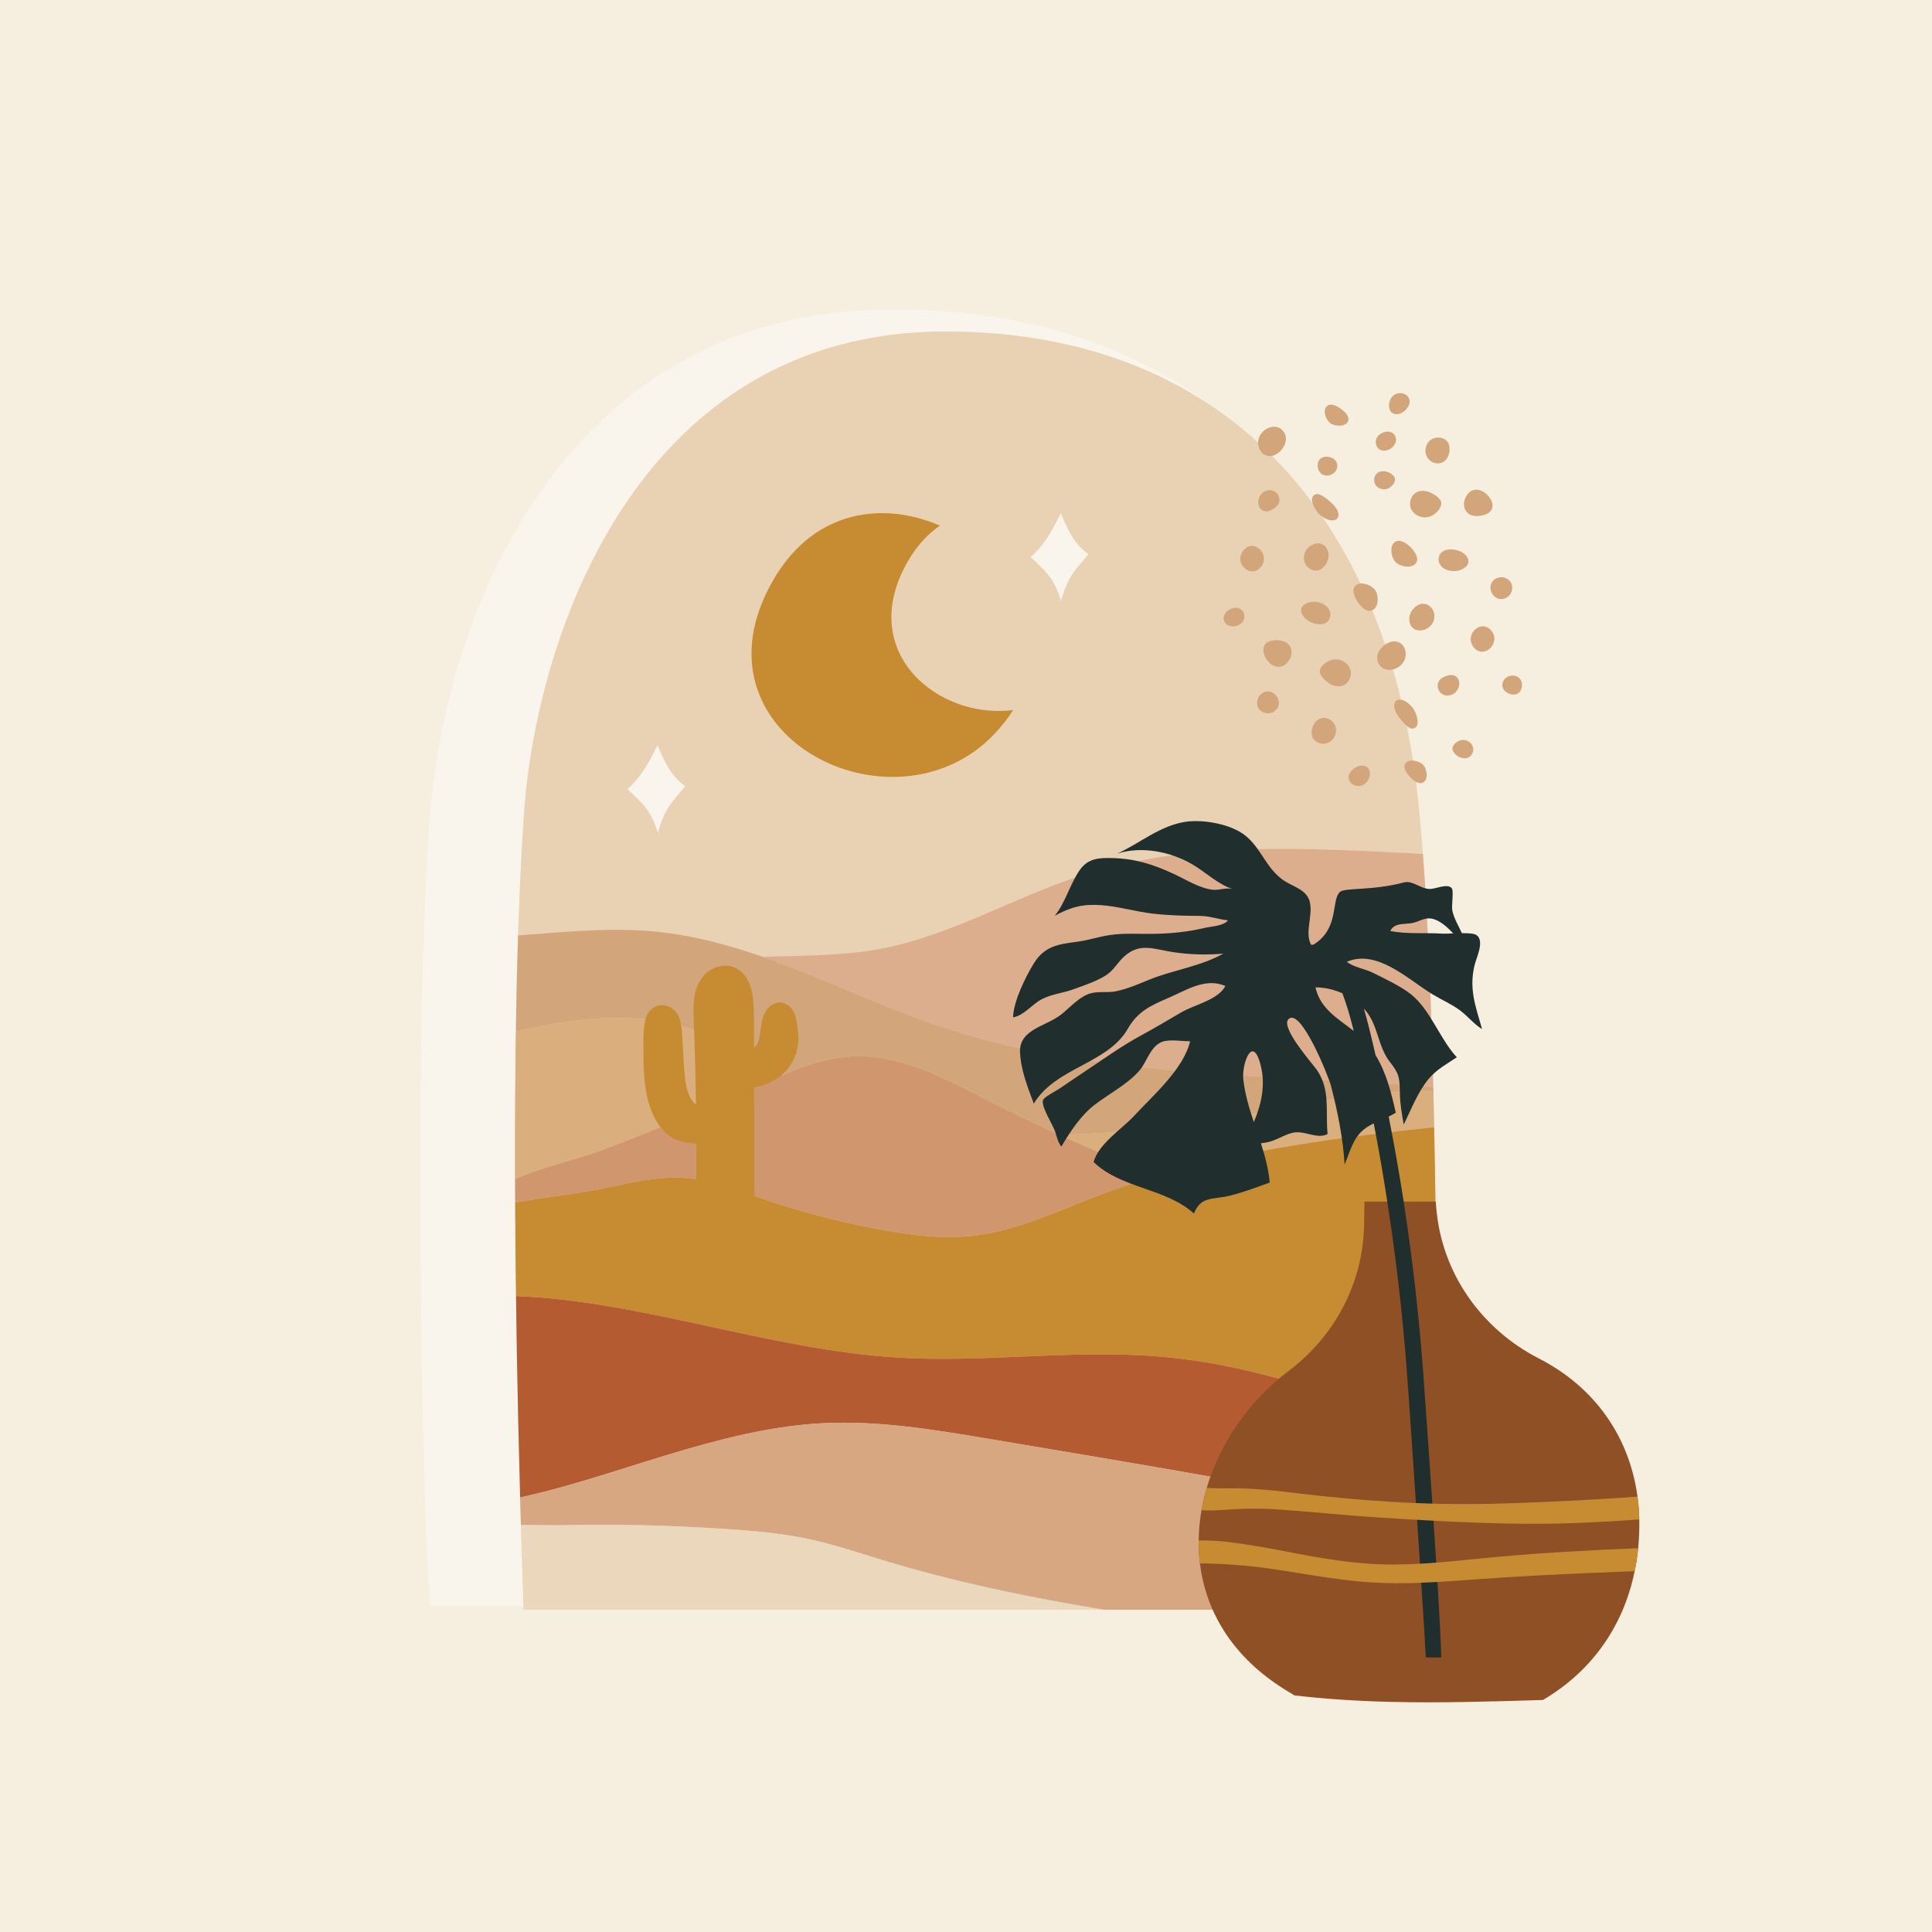 <?xml version="1.0" encoding="utf-8"?>
<!-- Generator: Adobe Illustrator 27.5.0, SVG Export Plug-In . SVG Version: 6.00 Build 0)  -->
<svg version="1.1" xmlns="http://www.w3.org/2000/svg" xmlns:xlink="http://www.w3.org/1999/xlink" x="0px" y="0px"
	 viewBox="0 0 500 500" style="enable-background:new 0 0 500 500;" xml:space="preserve">
<g id="BACKGROUND">
	<rect style="fill:#F6EEDF;" width="500" height="500"/>
</g>
<g id="OBJECTS">
	<g>
		<path style="fill:#FAF5EC;" d="M370.724,375.763c-0.012,30.317-0.118,39.847-0.118,39.847h-259.18c0,0-1.064-9.375-1.782-40.035
			c-0.394-16.931-0.73-36.711-0.846-57.343c-0.046-7.457-0.058-15.037-0.035-22.627c0.093-29.597,0.741-59.426,2.468-83.849
			c3.51-49.93,33.077-131.541,119.621-131.673c79.187-0.122,125.9,49.731,134.52,127.053c2.352,21.098,3.707,51.681,4.46,83.372
			C370.55,320.237,370.736,350.964,370.724,375.763z"/>
		<path style="fill:#E9D1B4;" d="M371.851,367.305c-0.011,28.865-0.285,49.301-0.285,49.301H135.547c0,0-0.791-20.288-1.445-49.481
			c-0.359-16.121-0.665-34.953-0.77-54.598c-0.042-7.1-0.053-14.317-0.032-21.543c0.084-28.18,0.675-56.581,2.247-79.834
			c3.197-47.539,30.121-125.242,108.931-125.368c72.111-0.116,114.649,47.349,122.499,120.969
			c2.142,20.088,3.376,49.206,4.062,79.38C371.693,314.437,371.862,343.693,371.851,367.305z"/>
		<g>
			<path style="fill:#DDAE8E;" d="M370.924,281.33c-0.544-21.941-1.393-43.074-2.683-60.329
				c-30.185-1.535-60.343-3.545-88.768,5.716c-17.465,5.691-33.621,15.493-51.678,18.861c-10.007,1.866-20.255,1.691-30.434,2.049
				c15.25,5.324,30.049,12.62,45.397,17.801C283.688,279.246,327.711,277.793,370.924,281.33z"/>
			<path style="fill:#D2A57A;" d="M133.509,266.898c1.466-0.292,2.843-0.566,4.082-0.835c12.764-2.778,26.196-3.945,38.805-0.531
				c9.477,2.565,17.981,7.557,26.522,12.506c5.733-2.392,11.614-4.372,17.778-4.652c12.378-0.563,23.881,5.734,34.915,11.371
				c6.135,3.135,12.34,6.109,18.598,8.957c14.234-0.387,28.44-1.764,42.478-4.151c14.938-2.541,29.749-6.213,44.881-6.988
				c3.11-0.159,6.25-0.176,9.385-0.041c-0.01-0.401-0.019-0.802-0.029-1.202c-43.213-3.536-87.237-2.083-128.167-15.901
				c-15.348-5.181-30.147-12.478-45.397-17.801c-8.894-3.105-17.941-5.54-27.341-6.489c-11.917-1.203-23.95,0.045-35.945,0.956
				C133.819,250.144,133.634,258.458,133.509,266.898z"/>
			<path style="fill:#DBAE7D;" d="M196.081,281.031c2.26-1.01,4.537-2.034,6.837-2.994c-8.541-4.948-17.045-9.941-26.522-12.506
				c-12.609-3.413-26.041-2.246-38.805,0.531c-1.239,0.27-2.616,0.543-4.082,0.835c-0.118,7.964-0.185,16.032-0.209,24.086
				c-0.014,4.737-0.009,9.456,0.004,14.154c7.179-3.194,15.918-4.977,23.07-7.698C169.761,292.347,183.004,286.875,196.081,281.031z
				"/>
			<path style="fill:#DBAE7D;" d="M361.568,282.573c-15.132,0.775-29.943,4.447-44.881,6.988
				c-14.037,2.387-28.244,3.765-42.478,4.151c8.273,3.764,16.646,7.297,25.096,10.645c23.268-6.88,47.581-10.074,71.856-12.646
				c-0.039-1.863-0.079-3.724-0.122-5.58c-0.027-1.203-0.057-2.4-0.086-3.599C367.818,282.398,364.678,282.414,361.568,282.573z"/>
			<path style="fill:#D0966E;" d="M177.742,304.885c6.413,0.539,12.499,2.928,18.582,5.028c10.195,3.519,20.651,6.284,31.254,8.264
				c8.147,1.522,16.486,2.582,24.714,1.585c10.958-1.328,21.106-6.209,31.413-10.159c5.136-1.968,10.345-3.691,15.602-5.245
				c-8.45-3.349-16.823-6.881-25.096-10.645c-6.259-2.848-12.463-5.822-18.598-8.957c-11.034-5.637-22.537-11.934-34.915-11.371
				c-6.164,0.28-12.046,2.26-17.778,4.652c-2.3,0.96-4.577,1.984-6.837,2.994c-13.077,5.844-26.319,11.316-39.706,16.409
				c-7.152,2.721-15.891,4.504-23.07,7.698c0.006,2.023,0.012,4.046,0.022,6.054c8.141-1.389,16.507-2.275,24.248-3.929
				C164.22,305.843,170.97,304.316,177.742,304.885z"/>
			<path style="fill:#C78B32;" d="M283.703,309.603c-10.307,3.95-20.455,8.831-31.413,10.159
				c-8.228,0.997-16.567-0.063-24.714-1.585c-10.602-1.98-21.058-4.745-31.254-8.264c-6.083-2.1-12.169-4.489-18.582-5.028
				c-6.771-0.569-13.522,0.959-20.167,2.379c-7.741,1.654-16.107,2.54-24.248,3.929c0.002,0.443,0.002,0.893,0.005,1.335
				c0.042,7.802,0.116,15.471,0.212,22.898c32.779,1.276,65.537,13.886,98.773,15.914c22.472,1.371,45.063-2.132,67.5-0.282
				c25.128,2.072,48.697,10.655,72.032,20.501c0.002-1.398,0.003-2.812,0.004-4.253c0.01-22.063-0.137-49.054-0.69-75.593
				c-24.275,2.572-48.588,5.766-71.856,12.646C294.049,305.912,288.84,307.634,283.703,309.603z"/>
			<path style="fill:#B55B32;" d="M232.316,351.339c-33.235-2.027-65.994-14.638-98.773-15.914
				c0.146,11.273,0.342,21.981,0.559,31.7c0.167,7.448,0.343,14.312,0.512,20.412c14.587-3.182,28.786-8.359,43.089-12.49
				c11.508-3.324,23.255-6.111,35.258-6.721c14.335-0.728,28.625,1.652,42.781,4.024c38.734,6.489,77.536,12.997,116.03,20.803
				c0.037-6.264,0.066-13.557,0.076-21.595c-23.335-9.846-46.904-18.429-72.032-20.501
				C277.379,349.207,254.788,352.71,232.316,351.339z"/>
			<path style="fill:#D7A781;" d="M212.961,368.326c-12.004,0.609-23.75,3.397-35.258,6.721
				c-14.303,4.131-28.503,9.308-43.089,12.49c0.07,2.519,0.139,4.902,0.205,7.146c4.409-0.038,8.698,0.115,12.325,0.029
				c13.752-0.326,27.512,0.109,41.234,1.036c7.065,0.48,14.144,1.098,21.067,2.587c6.361,1.368,12.539,3.46,18.763,5.358
				c18.846,5.75,38.089,9.724,57.512,12.913h85.847c0,0,0.121-8.988,0.205-23.453c-38.494-7.806-77.296-14.313-116.03-20.803
				C241.586,369.978,227.296,367.598,212.961,368.326z"/>
			<path style="fill:#EBD7BB;" d="M285.72,416.605H135.55c0,0-0.33-8.31-0.73-21.92c4.41-0.04,8.7,0.11,12.32,0.03
				c6.29-0.15,12.59-0.14,18.87,0.01c7.47,0.16,14.92,0.52,22.37,1.02c6.68,0.45,13.37,1.03,19.93,2.36
				c0.38,0.07,0.75,0.15,1.13,0.23c6.37,1.37,12.54,3.46,18.77,5.36C247.05,409.445,266.3,413.415,285.72,416.605z"/>
		</g>
		<g>
			<path style="fill:#905026;" d="M424.257,394.825c-0.01,2-0.12,3.95-0.3,5.85c-0.21,2.05-0.51,4.03-0.91,5.95
				c-3.1,15.22-12.01,26.46-23.75,33.33c-13.12,0.39-26.23,0.81-39.35,0.49c-8.33-0.2-16.65-0.71-24.92-1.67
				c-1.71-0.99-3.4-2.05-5.04-3.19c-11.99-8.35-18.03-19.41-19.45-30.95c-0.24-1.99-0.35-3.98-0.32-5.98
				c0.03-2.6,0.28-5.21,0.73-7.8c0.34-1.94,0.79-3.88,1.36-5.79c3.46-11.7,11.01-22.6,21.21-30.28c11.89-8.95,19.22-22.7,19.5-37.59
				c0.07-3.69,0.11-6.22,0.11-6.22h18.45l0.13,1.63c1.37,16.79,11.62,31.34,26.61,39c14.03,7.18,23.33,19.84,25.46,35.71
				c0.27,1.93,0.42,3.9,0.46,5.91C424.257,393.755,424.257,394.285,424.257,394.825z"/>
			<path style="fill:#202E2E;" d="M370.747,257.335c2.32,1.41,4.77,2.45,6.97,4.05c2.05,1.48,3.77,3.72,5.84,4.94
				c-1.63-5.78-3.41-10.22-1.98-16.39c0.49-2.1,2.74-6.48,0.5-7.96c-0.6-0.4-2.11-0.48-3.74-0.47c-0.89-1.91-2.02-3.77-2.47-5.8
				c-0.29-1.31,0.46-5.25-0.21-5.91c-1.17-1.17-4.09,0.25-5.51,0.27c-2.52,0.04-4.5-2.3-6.81-1.69c-8.41,2.21-15.27,1.29-16.56,2.46
				c-2.35,2.13-0.05,9.4-6.83,13.63l-0.63,0.06c-1.8-3.21,0.66-7.85-0.42-11.38c-0.93-3.01-4.26-3.63-6.74-5.33
				c-4.48-3.08-5.77-8.31-9.88-11.58c-3.71-2.96-10.73-4.21-15.34-3.57c-6.65,0.93-11.95,5.6-17.82,8.26
				c6.35-2.05,13.92-0.5,19.52,2.8c3.42,2.02,6.54,5.11,10.36,6.36c-1.76-0.45-3.37,0.36-5.15,0.18c-3.34-0.34-7.19-2.77-10.21-4.16
				c-5.35-2.47-9.93-3.89-15.74-4.04c-3.43-0.08-6.27,0.04-8.4,3.02c-2.52,3.53-3.85,8.73-6.54,11.9c4.14-2.2,7.13-3.07,11.96-2.74
				c4.57,0.32,9.05,1.71,13.63,2.22c4.05,0.46,7.93,0.54,11.99,0.57c2.55,0.01,4.92,0.93,7.26,1.13c-1,1.46-4.31,1.57-6.05,1.98
				c-4.32,1.02-8.56,1.45-13,1.53c-3.86,0.08-7.73-0.25-11.57,0.32c-2.84,0.42-5.59,1.37-8.43,1.73c-4.81,0.63-8.42,1.11-11.17,5.56
				c-2.18,3.52-5.33,9.95-5.39,14c2.72-0.41,4.92-3.37,7.38-4.67c2.65-1.39,5.54-1.58,8.33-2.62c2.74-1.01,6.11-2.09,8.52-3.72
				c1.84-1.24,2.86-3.24,4.51-4.73c4.03-3.64,7.54-1.94,12.46-1.17c4.34,0.69,8.86,0.8,13.21,0.42c-5.78,3.28-12.99,4.23-19.14,6.73
				c-2.82,1.15-5.78,2.46-8.79,3.04c-2.33,0.45-4.82-0.18-7.08,0.73c-2.57,1.03-4.7,3.42-6.77,5.11c-4.07,3.32-11.14,3.88-10.83,10
				c0.23,4.61,2,9.03,3.56,13.21c5.66-9.41,19.12-10.26,24.35-19.41c2.53-4.45,5.96-6,10.52-7.96c4.61-1.98,9.56-5.31,14.71-3.07
				c-1.83,3.57-8.08,4.89-11.31,6.76c-3.45,2-6.8,4.03-10.34,5.94c-5.03,2.72-9.63,6.02-14.38,9.2c-2.34,1.57-4.63,3.08-6.93,4.67
				c-0.78,0.54-3.96,2.13-4.24,2.97c-0.56,1.63,2.56,6.36,3.16,8.19c0.43,1.33,0.71,2.81,1.6,3.81c2.23-3.79,5-7.99,8.49-10.71
				c3.68-2.86,8.92-5.54,11.88-9.16c1.78-2.17,2.67-5.97,5.57-7.17c1.95-0.81,5.29-0.17,7.37-0.2c-1.71,7.25-9.68,14.1-14.54,19.36
				c-3.13,3.38-9.2,7.22-10.43,11.9c7.1,6.88,18.62,6.7,25.96,13.32c1.8-4.54,4.8-3.54,9.17-4.59c3.47-0.83,7.11-2.23,10.44-3.42
				c-0.31-3.5-1.22-6.85-2.28-10.17c0.29-0.04,0.59-0.08,0.93-0.12c2.77-0.36,4.64-1.94,7.23-2.58c3.11-0.77,6.26,1.77,9.1,0.32
				c-0.6-5.99,0.8-11.42-2.8-16.63c-1.04-1.5-9.38-10.86-7.36-13.06c3.11-3.39,10.38,14.68,11.04,17.22
				c1.69,6.48,3.13,13.62,3.52,20.32c1.49-3.39,2.11-6.85,5.22-9.23c0.72-0.54,1.51-0.99,2.32-1.39c0.19,0.98,0.38,1.95,0.56,2.93
				c1.08,5.75,2.06,11.53,2.95,17.32c2.15,13.81,3.78,27.71,4.89,41.63c0.5,6.35,2.25,31.97,3.57,52.09
				c0.11,1.69,0.21,3.33,0.32,4.92c0.58,9,1.04,16.31,1.19,19.32c1.32,0.02,2.65,0.03,3.98,0.02c-0.01-2.84-0.41-10.33-0.97-19.54
				c-0.1-1.62-0.21-3.3-0.32-5.01c-1.22-19.33-2.94-43.39-3.35-49.01c-0.75-10.06-1.76-20.1-3.05-30.11
				c-0.61-4.77-1.29-9.54-2.02-14.31c-1.14-7.36-2.44-14.7-3.88-22.01c0.63-0.31,1.25-0.63,1.83-1c-1.17-5.22-2.45-10.4-5.23-14.89
				c-0.52-2.28-1.06-4.56-1.62-6.83c-0.43-1.73-0.89-3.47-1.4-5.19c0.13,0.15,0.28,0.28,0.41,0.43c3.3,3.87,3.18,9.33,6.31,13.33
				c2.49,3.18,2.53,4.03,2.6,8.21c0.04,2.68,0.53,5.38,0.99,8c1.94-3.89,3.66-8.48,6.48-11.84c2.06-2.45,4.65-3.81,7.26-5.56
				c-4.47-4.84-6.87-12.44-12.02-16.43c-2.72-2.1-6.57-3.88-9.65-5.42c-2.17-1.09-4.88-1.38-6.8-2.86
				C356.387,245.525,364.487,253.545,370.747,257.335z M365.617,238.855c1.61-0.34,3.07-1.43,4.81-1.13
				c2.09,0.36,3.96,2.04,5.66,3.84c-1.15,0.05-2.17,0.09-2.75,0.06c-4.43-0.29-9.15,0.18-13.52-0.68
				C360.807,238.725,363.577,239.285,365.617,238.855z M324.487,290.395c-1.2-3.6-2.29-7.23-2.72-11.03
				c-0.44-3.88,2.33-11.79,4.43-3.92C327.597,280.665,326.487,285.695,324.487,290.395z M350.067,265.705
				c0.09,0.36,0.18,0.73,0.27,1.1c-4.01-3.17-8.67-5.68-9.89-11.28c2.4,0.01,4.78,0.56,6.96,1.54
				C348.487,259.885,349.327,262.815,350.067,265.705z"/>
		</g>
		<g>
			<path style="fill:#FAF5EC;" d="M281.682,143.424c-3.253-2.387-4.994-5.264-7.145-10.621c-2.695,5.432-4.285,8.158-7.801,11.374
				c3.516,3.447,5.992,5.028,7.859,11.321C276.612,148.523,278.505,147.397,281.682,143.424z"/>
			<path style="fill:#FAF5EC;" d="M177.327,203.465c-3.253-2.387-4.994-5.264-7.145-10.621c-2.695,5.432-4.285,8.158-7.801,11.374
				c3.516,3.447,5.992,5.028,7.859,11.321C172.258,208.564,174.15,207.438,177.327,203.465z"/>
		</g>
		<path style="fill:#C78B32;" d="M423.957,400.675c-0.21,2.05-0.51,4.03-0.91,5.95c-3.54,0.13-7.08,0.27-10.62,0.42
			c-9.68,0.42-19.36,0.9-29.02,1.58c-3.79,0.28-7.59,0.57-11.4,0.79c-1.4,0.08-2.8,0.15-4.2,0.2c-4.41,0.17-8.82,0.18-13.22-0.11
			c-9.26-0.61-18.36-2.52-27.54-3.76c-4.44-0.6-8.89-0.91-13.36-1.08c-1.05-0.04-2.1-0.05-3.15-0.03c-0.24-1.99-0.35-3.98-0.32-5.98
			h0.18c2.51,0,5.01,0.12,7.5,0.41c5.07,0.61,10.1,1.52,15.11,2.49c8.93,1.75,17.88,3.31,27,3.34c2.5,0.01,4.99-0.07,7.48-0.2
			c1.4-0.09,2.8-0.18,4.2-0.29c5.57-0.43,11.12-1.07,16.67-1.56C400.207,401.795,412.077,401.155,423.957,400.675z"/>
		<path style="fill:#C78B32;" d="M424.237,393.225c-0.05,0-0.09,0.01-0.14,0.01c-4.91,0.37-9.83,0.65-14.75,0.86
			c-17.62,0.76-35.34-0.29-52.93-1.4c-8.71-0.55-17.4-1.5-26.11-2.08c-4.22-0.29-8.38-0.23-12.6,0.08
			c-2.27,0.17-4.52,0.28-6.76,0.16c0.34-1.94,0.79-3.88,1.36-5.79c2.56,0.17,5.15,0.08,7.69,0.11c4.82,0.05,9.63,0.53,14.41,1.12
			c17.27,2.13,34.63,3.3,52.04,2.87c8.71-0.21,17.41-0.63,26.1-1.1c3.75-0.21,7.49-0.45,11.23-0.75
			C424.047,389.245,424.197,391.215,424.237,393.225z"/>
		<path style="fill:#C78B32;" d="M168.746,287.845c1.054,2.539,2.729,5.151,5.168,6.551c1.858,1.067,4.096,1.43,6.322,1.613
			c0.012,3.254-0.11,19.39-0.187,22.641c5.068-0.117,10.135-0.263,15.211-0.12c-0.003-0.291-0.009-0.583-0.01-0.873
			c-0.021-4.869-0.041-22.623-0.061-27.492c-0.012-2.908-0.025-5.816-0.037-8.724c0.044-0.008,0.094-0.016,0.137-0.023
			c1.906-0.34,3.843-1.064,5.49-2.08c3.321-2.049,5.514-5.657,5.795-9.559c0.146-2.032-0.17-4.239-0.58-6.226
			c-0.395-1.915-1.609-3.691-3.643-4.048c-1.788-0.314-3.523,0.964-4.337,2.483c-0.788,1.47-1.003,3.286-1.222,4.919
			c-0.203,1.511-0.42,3.363-1.657,4.24c0.019-3.422,0.045-6.848-0.087-10.259c-0.126-3.271-0.64-7.214-3.289-9.479
			c-2.967-2.537-7.279-1.63-9.721,1.193c-2.871,3.32-2.646,7.91-2.474,12.021c0.203,4.873,0.323,9.751,0.437,14.627
			c0.051,2.199,0.088,4.397,0.123,6.595c-0.497-0.33-0.941-0.816-1.316-1.46c-1.258-2.163-1.484-4.885-1.707-7.326
			c-0.285-3.125-0.362-6.268-0.58-9.399c-0.185-2.654-0.527-5.698-3.206-7.04c-2.836-1.421-5.659,0.407-6.299,3.328
			c-0.598,2.726-0.507,5.719-0.499,8.494C166.527,277.599,166.744,283.023,168.746,287.845z"/>
		<g>
			<path style="fill:#D2A57A;" d="M326.311,127.997c0.753-1.01,2.229-1.443,3.372-0.913c1.143,0.53,1.763,2.022,1.25,3.172
				c-0.347,0.777-1.092,1.297-1.843,1.697C326.254,133.462,324.64,130.238,326.311,127.997z"/>
			<path style="fill:#D2A57A;" d="M363.826,102.155c-0.896-0.613-2.174-0.538-3.055,0.096c-0.881,0.634-1.353,1.756-1.301,2.84
				c0.029,0.608,0.228,1.235,0.681,1.642c0.666,0.598,1.723,0.563,2.521,0.157C364.369,106.025,365.89,103.568,363.826,102.155z"/>
			<path style="fill:#D2A57A;" d="M325.611,114.166c-0.143,1.476,0.566,3.109,1.938,3.672c2.885,1.183,6.336-3.01,4.925-5.663
				C330.643,108.733,325.924,110.921,325.611,114.166z"/>
			<path style="fill:#D2A57A;" d="M370.356,127.561c-1.166-0.58-2.606-0.764-3.758-0.158c-1.526,0.802-2.109,2.935-1.327,4.47
				c0.782,1.536,2.715,2.327,4.391,1.925c1.404-0.337,2.969-1.663,3.297-3.13C373.289,129.193,371.518,128.139,370.356,127.561z"/>
			<path style="fill:#D2A57A;" d="M372.309,144.739c-0.029,0.927,0.53,1.809,1.299,2.328c0.769,0.519,1.72,0.712,2.647,0.72
				c2.762,0.025,5.345-2.268,2.637-4.505C377.102,141.803,372.413,141.408,372.309,144.739z"/>
			<path style="fill:#D2A57A;" d="M341.54,133.186c4.084,3.451,6.901,0.368,2.967-3.106c-0.731-0.645-2.8-2.513-3.925-2.182
				C338.298,128.568,340.35,132.179,341.54,133.186z"/>
			<path style="fill:#D2A57A;" d="M356.133,113.724c-0.307,1.038,0.181,2.292,1.166,2.741c1.919,0.876,4.692-1.433,3.842-3.485
				C360.215,110.744,356.72,111.738,356.133,113.724z"/>
			<path style="fill:#D2A57A;" d="M344.314,109.548c1.163,0.837,4.195,1.045,4.642-0.769c0.276-1.12-1.053-2.308-1.822-2.887
				c-0.782-0.589-2.336-1.548-3.365-1.024C342.022,105.759,343.093,108.663,344.314,109.548z"/>
			<path style="fill:#D2A57A;" d="M369.729,114.339c-0.745,0.899-1.026,2.175-0.682,3.291c0.343,1.116,1.318,2.025,2.464,2.245
				c2.691,0.517,4.088-2.364,3.505-4.647C374.417,112.885,371.15,112.623,369.729,114.339z"/>
			<path style="fill:#D2A57A;" d="M356.544,122.354c-0.957,0.665-1.194,2.13-0.568,3.113c0.626,0.983,1.973,1.398,3.077,1.026
				c1.142-0.385,2.601-2.022,1.685-3.228C359.852,122.1,357.806,121.477,356.544,122.354z"/>
			<path style="fill:#D2A57A;" d="M341.07,119.922c-0.108,0.647-0.052,1.337,0.256,1.916c1.246,2.341,4.929,1.102,4.775-1.47
				C345.955,117.922,341.522,117.223,341.07,119.922z"/>
			<path style="fill:#D2A57A;" d="M337.541,143.528c-0.289,1.227,0.125,2.615,1.097,3.418c2.89,2.387,6.078-1.598,4.982-4.479
				C342.393,139.245,338.216,140.662,337.541,143.528z"/>
			<path style="fill:#D2A57A;" d="M326.251,179.709c-1.069,0.936-1.239,2.73-0.364,3.85c0.874,1.12,2.656,1.39,3.823,0.58
				C332.971,181.875,329.264,177.071,326.251,179.709z"/>
			<path style="fill:#D2A57A;" d="M361.203,145.496c1.203,1.201,4.555,1.87,5.428-0.096c0.554-1.248-0.67-2.832-1.47-3.66
				c-0.818-0.847-2.38-2.126-3.677-1.686C359.355,140.777,359.973,144.264,361.203,145.496z"/>
			<path style="fill:#D2A57A;" d="M379.147,129.073c-0.453,1.088-0.341,2.441,0.367,3.354c0.129,0.166,0.278,0.318,0.447,0.451
				c1.009,0.795,2.439,0.768,3.695,0.495C390.543,131.876,381.911,122.429,379.147,129.073z"/>
			<path style="fill:#D2A57A;" d="M322.021,146.967c3.107,2.92,6.987-1.877,4.044-4.751
				C322.969,139.193,319.13,144.251,322.021,146.967z"/>
			<path style="fill:#D2A57A;" d="M376.571,179.258c-0.926,0.854-2.457,1.007-3.482,0.275c-1.026-0.732-1.359-2.312-0.643-3.348
				c0.484-0.7,1.312-1.073,2.124-1.328C377.635,173.898,378.627,177.364,376.571,179.258z"/>
			<path style="fill:#D2A57A;" d="M349.693,202.691c0.767,0.768,2.038,0.93,3.02,0.469c0.983-0.461,1.654-1.476,1.803-2.551
				c0.083-0.602,0.003-1.256-0.367-1.739c-0.544-0.711-1.59-0.871-2.449-0.619C349.874,198.786,347.925,200.92,349.693,202.691z"/>
			<path style="fill:#D2A57A;" d="M363.636,170.407c0.412-1.425,0.017-3.16-1.228-3.966c-2.617-1.695-6.783,1.789-5.885,4.658
				C357.688,174.818,362.73,173.538,363.636,170.407z"/>
			<path style="fill:#D2A57A;" d="M343.687,176.646c1.039,0.785,2.42,1.232,3.665,0.849c1.647-0.507,2.614-2.495,2.129-4.149
				c-0.485-1.654-2.24-2.788-3.961-2.702c-1.442,0.072-3.224,1.087-3.817,2.468C341.106,174.501,342.652,175.864,343.687,176.646z"
				/>
			<path style="fill:#D2A57A;" d="M344.261,159.55c0.199-0.906-0.188-1.876-0.848-2.528c-0.66-0.652-1.559-1.017-2.469-1.196
				c-2.71-0.534-5.671,1.244-3.423,3.941C339.009,161.551,343.544,162.805,344.261,159.55z"/>
			<path style="fill:#D2A57A;" d="M365.601,183.182c-3.377-4.145-6.714-1.634-3.489,2.505c0.599,0.769,2.288,2.986,3.455,2.869
				C367.936,188.318,366.586,184.391,365.601,183.182z"/>
			<path style="fill:#D2A57A;" d="M321.785,160.611c0.493-0.964,0.245-2.286-0.64-2.909c-1.724-1.214-4.875,0.543-4.419,2.717
				C317.223,162.787,320.842,162.454,321.785,160.611z"/>
			<path style="fill:#D2A57A;" d="M368.296,197.929c-0.988-1.037-3.93-1.801-4.704-0.1c-0.478,1.049,0.609,2.463,1.258,3.174
				c0.66,0.723,2.01,1.953,3.118,1.627C369.851,202.076,369.334,199.023,368.296,197.929z"/>
			<path style="fill:#D2A57A;" d="M344.478,191.772c0.898-0.746,1.409-1.948,1.278-3.108c-0.132-1.16-0.922-2.233-2.008-2.661
				c-2.549-1.004-4.454,1.569-4.302,3.921C339.602,192.337,342.765,193.197,344.478,191.772z"/>
			<path style="fill:#D2A57A;" d="M379.99,196.055c1.063-0.477,1.566-1.873,1.132-2.955c-0.434-1.081-1.682-1.738-2.835-1.576
				c-1.194,0.168-2.93,1.508-2.251,2.862C376.692,195.694,378.588,196.684,379.99,196.055z"/>
			<path style="fill:#D2A57A;" d="M393.683,178.413c0.226-0.616,0.298-1.304,0.102-1.93c-0.793-2.531-4.641-1.992-4.964,0.564
				C388.513,179.478,392.742,180.982,393.683,178.413z"/>
			<path style="fill:#D2A57A;" d="M370.936,160.916c0.51-1.153,0.359-2.594-0.448-3.562c-2.4-2.879-6.269,0.45-5.723,3.483
				C365.377,164.231,369.744,163.609,370.936,160.916z"/>
			<path style="fill:#D2A57A;" d="M390.016,154.592c1.224-0.723,1.721-2.454,1.068-3.717c-0.653-1.262-2.354-1.856-3.651-1.275
				C383.81,151.224,386.567,156.629,390.016,154.592z"/>
			<path style="fill:#D2A57A;" d="M355.924,152.773c-0.961-1.402-4.132-2.678-5.353-0.907c-0.775,1.125,0.136,2.907,0.769,3.868
				c0.648,0.983,1.947,2.528,3.303,2.335C356.869,157.752,356.905,154.211,355.924,152.773z"/>
			<path style="fill:#D2A57A;" d="M333.674,170.764c0.646-0.986,0.785-2.336,0.258-3.364c-0.096-0.188-0.214-0.364-0.356-0.526
				c-0.845-0.967-2.256-1.205-3.54-1.168C322.991,165.908,329.732,176.784,333.674,170.764z"/>
			<path style="fill:#D2A57A;" d="M386.113,163.415c-2.515-3.443-7.213,0.555-4.851,3.924
				C383.747,170.882,388.453,166.619,386.113,163.415z"/>
		</g>
		<path style="fill:#C78B32;" d="M262.187,183.766c-1.3,2.07-2.9,4.13-4.81,6.16c-26.07,27.55-80.81,0.17-57.05-40.16
			c10.58-17.96,28.39-20.03,42.93-13.73c-3.03,2.06-5.8,4.99-8.12,8.92C221.257,168.506,242.557,186.266,262.187,183.766z"/>
	</g>
</g>
</svg>
